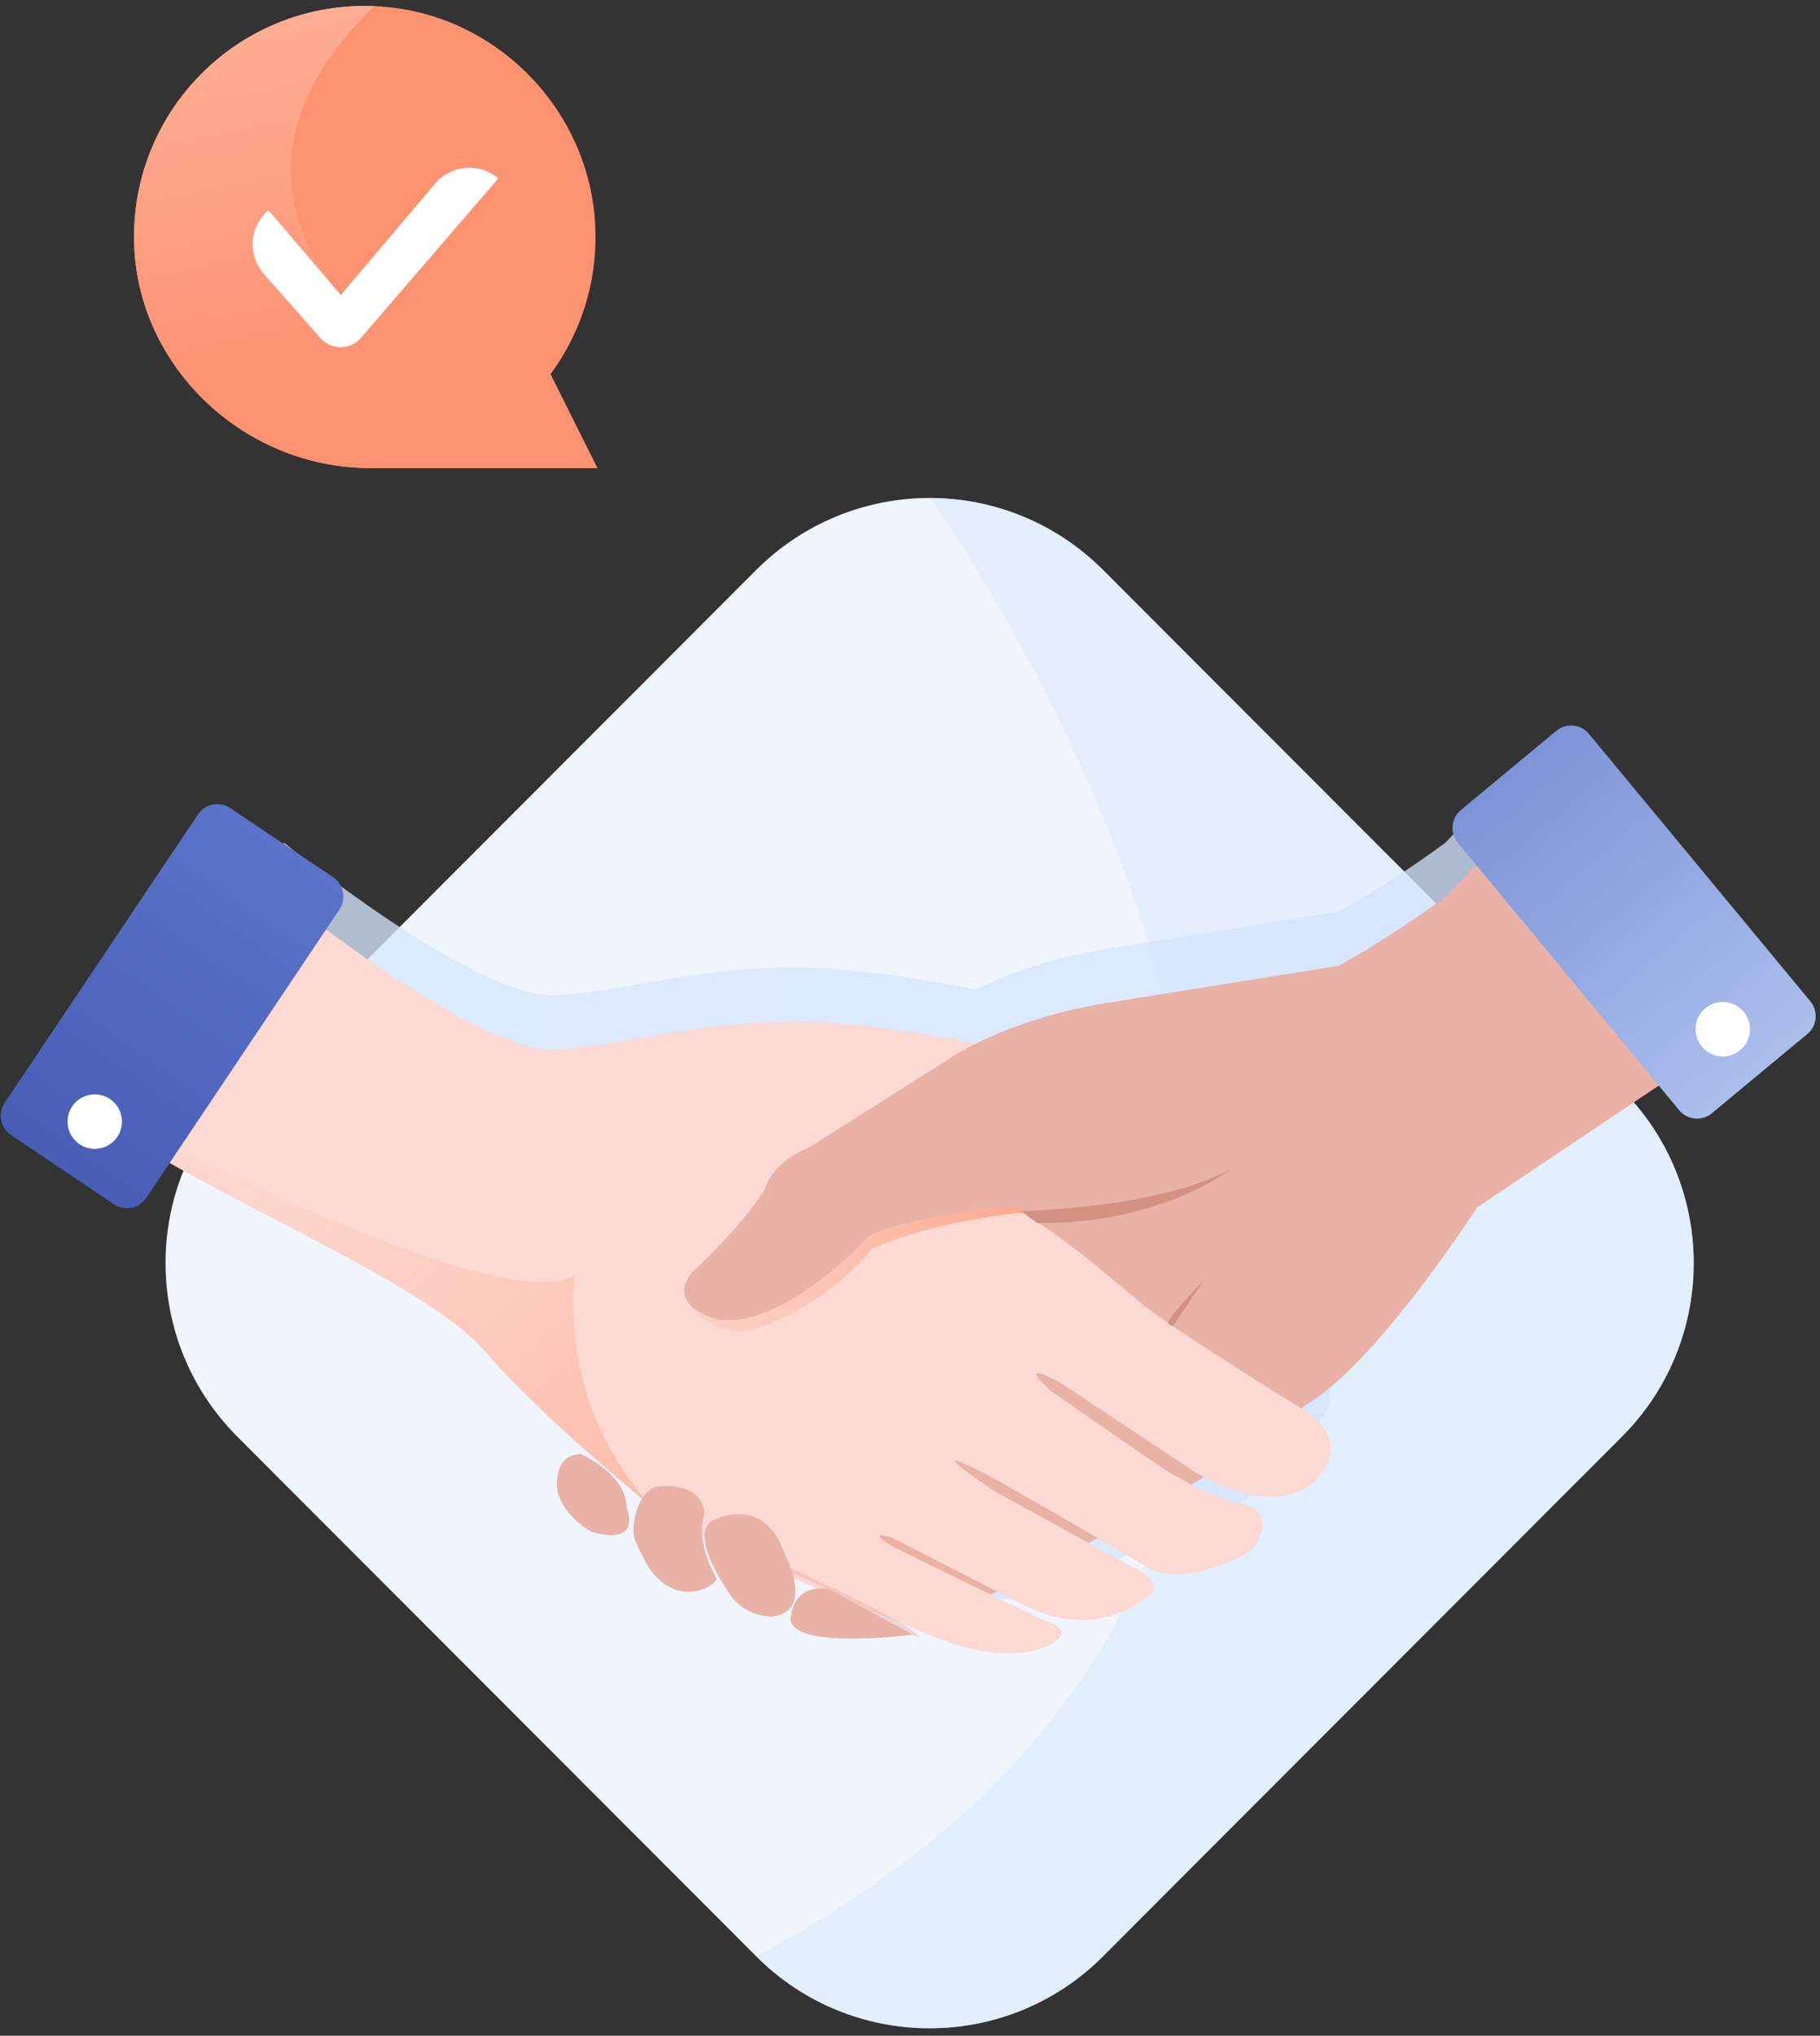 <svg width="186" height="208" viewBox="0 0 186 208" fill="none" xmlns="http://www.w3.org/2000/svg">
    <rect x="0" y="0" width="186" height="208" fill="#333333" stroke="none"/>
    <g clip-path="url(#clip0_617_4789)">
        <path d="M170.19 140.79C169.021 142.999 167.527 145.019 165.759 146.784L162.792 149.761L160.508 152.04L158.214 154.335L126.962 185.624L112.719 199.89C102.938 209.682 87.072 209.682 77.291 199.89L42.028 164.583L31.792 154.335L29.5 152.041L24.252 146.781C14.471 136.989 14.471 121.113 24.252 111.322L38.502 97.063L74.325 61.193L77.292 58.223C79.618 55.894 82.379 54.047 85.419 52.787C88.458 51.526 91.716 50.877 95.006 50.877C98.296 50.877 101.553 51.526 104.593 52.787C107.632 54.047 110.394 55.894 112.72 58.223L120.11 65.622L165.759 111.322C173.726 119.3 175.206 131.318 170.19 140.79Z" fill="#F0F5FD"/>
        <path opacity="0.48" d="M170.191 140.791C169.022 143 167.528 145.02 165.759 146.784L162.792 149.762L160.508 152.041L158.215 154.336L126.962 185.625L112.719 199.891C102.938 209.683 87.072 209.683 77.291 199.891C168.416 151.252 95.001 50.881 95.001 50.881C98.292 50.876 101.551 51.523 104.592 52.783C107.633 54.044 110.394 55.894 112.719 58.227L120.109 65.625L165.757 111.325C173.726 119.301 175.206 131.319 170.191 140.791Z" fill="url(#paint0_linear_617_4789)"/>
        <path d="M61.057 47.823H37.818C24.736 47.823 13.582 37.112 13.698 24.016C13.805 10.745 24.841 0.09 38.253 0.626C50.642 1.12 60.66 11.405 60.858 23.818C60.955 28.997 59.341 34.063 56.267 38.229L61.057 47.823Z" fill="#FD9271"/>
        <path d="M61.057 47.823H37.818C24.736 47.823 13.582 37.112 13.698 24.016C13.805 10.745 24.841 0.09 38.253 0.626C9.975 28.353 61.057 47.823 61.057 47.823Z" fill="url(#paint1_linear_617_4789)"/>
        <path d="M36.888 34.525C36.633 34.822 36.317 35.06 35.962 35.225C35.607 35.389 35.22 35.475 34.829 35.477C34.438 35.48 34.051 35.398 33.694 35.239C33.337 35.079 33.018 34.844 32.759 34.551L26.925 27.946C26.136 27.021 25.745 25.82 25.84 24.607C25.935 23.394 26.507 22.268 27.431 21.478L34.831 30.143L44.47 18.759C45.256 17.831 46.378 17.254 47.589 17.154C48.8 17.054 50.002 17.44 50.929 18.226L36.888 34.525Z" fill="white"/>
        <path opacity="0.77" d="M116.16 125.921C115.539 125.402 111.446 121.943 107.995 119.359C110.796 121.253 113.681 123.47 116.16 125.921Z" fill="url(#paint2_linear_617_4789)"/>
        <path opacity="0.77" d="M153.894 79.716L147.707 86.107C141.307 90.809 136.721 93.158 136.721 93.158L112.715 97.003C106.708 98.023 102.305 99.819 99.747 101.088C91.522 99.485 86.812 99.138 86.812 99.138C73.767 97.856 64.592 101.302 56.911 101.701C48.622 102.134 29.03 86.108 29.03 86.108L13.348 110.938C25.503 118.473 43.912 125.918 49.671 132.643C55.43 139.368 66.634 148.422 66.634 148.422C72.474 152.666 96.154 161.958 96.154 161.958C103.916 164.919 107.598 162.356 107.598 162.356C110.077 160.835 106.558 159.982 106.558 159.982L91.595 152.666C87.994 150.583 91.115 151.547 91.115 151.547L104.717 158.512C111.996 162.116 116.718 157.951 116.718 157.951C119.916 156.271 115.597 154.501 115.597 154.501L101.438 146.696C92.636 140.687 101.759 145.616 101.759 145.616C101.759 145.616 113.037 152.023 117.116 154.501C117.202 154.553 117.283 154.6 117.364 154.643C120.443 156.28 124.861 154.471 126.86 153.473C127.746 153.033 128.473 152.29 128.826 151.36C129.81 148.791 127.036 148.098 127.036 148.098C124.878 148.18 118.957 144.576 118.957 144.576L107.359 136.568C103.596 133.045 108.395 135.766 108.395 135.766L122.16 144.896C131.6 150.266 134.799 145.299 134.799 145.299C138.079 141.373 133.519 138.732 133.519 138.732L132.898 138.308C140.065 134.759 150.961 117.824 150.961 117.824L173.097 102.981L153.894 79.716ZM107.997 120.645C106.426 119.586 104.884 118.63 103.452 117.782C104.214 117.941 105.999 119.145 107.997 120.645C110.797 122.539 113.683 124.755 116.162 127.207C115.541 126.688 111.448 123.229 107.997 120.645Z" fill="url(#paint3_linear_617_4789)"/>
        <path opacity="0.77" d="M116.16 125.921C115.539 125.402 111.446 121.943 107.995 119.359C110.796 121.253 113.681 123.47 116.16 125.921Z" fill="url(#paint4_linear_617_4789)"/>
        <path d="M103.435 119.406L66.005 148.47L97.46 164.858C97.46 164.858 124.942 151.315 133.391 143.584L103.435 119.406Z" fill="#E8B2A7"/>
        <path d="M134.799 150.832C134.799 150.832 131.6 155.8 122.16 150.434L108.395 141.304C108.395 141.304 103.596 138.578 107.359 142.101L118.958 150.112C118.958 150.112 124.879 153.716 127.037 153.635C127.037 153.635 129.811 154.329 128.826 156.901C128.471 157.827 127.747 158.568 126.861 159.014C124.862 160.013 120.448 161.821 117.365 160.179C117.283 160.137 117.202 160.089 117.117 160.042C113.037 157.561 101.76 151.153 101.76 151.153C101.76 151.153 92.636 146.228 101.439 152.233L115.597 160.043C115.597 160.043 119.918 161.804 116.719 163.492C116.719 163.492 111.996 167.659 104.718 164.054L91.116 157.081C91.116 157.081 87.995 156.121 91.595 158.204L106.559 165.516C106.559 165.516 110.078 166.374 107.599 167.895C107.599 167.895 103.917 170.458 96.154 167.492C96.154 167.492 72.475 158.204 66.634 153.956L66.626 153.948C66.288 153.673 55.344 144.801 49.671 138.178C44.602 132.251 29.715 125.775 17.937 119.165C16.34 118.269 14.799 117.373 13.348 116.473L29.03 91.643C29.03 91.643 48.622 107.664 56.911 107.236C64.592 106.833 73.767 103.391 86.812 104.673C86.812 104.673 94.044 105.204 106.225 107.999C118.581 110.827 86.316 113.185 95.756 119.276C95.756 119.276 108.156 124.801 116.239 132.811L126.96 139.776L133.519 144.264C133.519 144.264 138.079 146.91 134.799 150.832Z" fill="#FCD9D2"/>
        <path d="M70.741 133.723C70.741 133.723 73.493 137.137 77.904 135.535C77.904 135.535 84.448 133.324 89.142 127.542C89.142 127.542 94.902 124.856 104.503 123.895L103.01 121.546L87.623 124.216L70.741 133.723Z" fill="url(#paint5_linear_617_4789)"/>
        <path d="M70.686 130.039C70.686 130.039 75.593 125.604 78.153 121.546C78.153 121.546 78.793 118.769 82.633 117.273L97.141 108.09C97.141 108.09 102.688 104.245 112.715 102.536L136.717 98.691C136.717 98.691 141.305 96.343 147.706 91.646L153.893 85.255L173.094 108.521L150.956 123.361C150.956 123.361 140.06 140.293 132.894 143.842C132.894 143.842 118.877 135.226 116.233 132.812C116.233 132.812 105.612 123.761 103.441 123.321C103.441 123.321 93.991 124.001 88.951 126.164C88.951 126.164 80.227 135.779 73.43 134.814C73.433 134.814 67.939 133.593 70.686 130.039ZM80.797 165.589C80.797 165.589 80.694 161.818 84.669 162.347L93.32 167.009C93.32 167.009 81.508 168.589 80.797 165.589Z" fill="#E8B2A7"/>
        <path opacity="0.43" d="M80.798 160.188C80.798 160.188 91.344 165.039 93.573 166.826L94.044 167.425C94.044 167.425 82.145 160.849 81.01 160.838L80.798 160.188Z" fill="#E8B2A7"/>
        <path d="M74.446 162.661C74.446 162.661 70.308 156.874 72.806 155.377C72.806 155.377 78.085 152.378 80.297 159.019C80.297 159.019 83.293 164.733 78.87 165.161C78.87 165.161 75.988 165.277 74.446 162.661ZM56.972 152.378C56.972 152.378 56.33 148.722 59.326 148.55C59.326 148.55 64.034 150.593 64.034 154.02C64.034 154.02 65.76 158.02 60.474 156.516C60.472 156.519 57.683 155.091 56.972 152.378Z" fill="#E8B2A7"/>
        <path d="M64.942 157.487C64.362 156.116 65.059 152.511 67.099 151.878C67.099 151.878 71.827 151.221 72.006 154.698C72.006 154.698 70.893 156.94 73.193 161.222C73.526 161.84 69.221 164.699 66.155 159.93C66.153 159.931 65.211 158.124 64.942 157.487Z" fill="#E8B2A7"/>
        <path d="M104.403 123.736C104.403 123.736 118.586 123.471 125.841 119.412C125.841 119.412 118.673 125.115 106 124.965L104.403 123.736ZM119.884 135.505L122.957 130.909C122.957 130.909 119.573 134.292 119.371 135.155C119.337 135.307 119.884 135.505 119.884 135.505Z" fill="#D39184"/>
        <path d="M159.046 74.675L149.298 82.765C148.288 83.603 148.148 85.103 148.985 86.114L171.605 113.43C172.443 114.441 173.941 114.581 174.951 113.743L184.699 105.652C185.709 104.814 185.849 103.314 185.012 102.303L162.391 74.988C161.554 73.976 160.056 73.836 159.046 74.675Z" fill="url(#paint6_linear_617_4789)"/>
        <path d="M176.09 107.941C177.626 107.926 178.858 106.667 178.843 105.129C178.828 103.591 177.57 102.357 176.034 102.372C174.498 102.388 173.265 103.647 173.281 105.184C173.296 106.722 174.553 107.956 176.09 107.941Z" fill="white"/>
        <path d="M1.131 115.975L11.646 123.037C12.736 123.769 14.212 123.478 14.943 122.388L34.69 92.924C35.421 91.833 35.131 90.355 34.041 89.623L23.526 82.56C22.436 81.828 20.96 82.119 20.229 83.21L0.482 112.674C-0.249 113.765 0.042 115.243 1.131 115.975Z" fill="url(#paint7_linear_617_4789)"/>
        <path d="M9.937 117.372C11.467 117.232 12.593 115.877 12.453 114.345C12.313 112.814 10.96 111.686 9.43 111.826C7.9 111.966 6.774 113.322 6.914 114.853C7.054 116.384 8.407 117.512 9.937 117.372Z" fill="white"/>
        <path d="M66.626 153.949C66.288 153.675 55.344 144.802 49.672 138.18C44.602 132.252 29.716 125.777 17.938 119.166L18.297 117.387C18.297 117.387 51.597 134.661 58.735 130.284C58.732 130.284 56.757 143.31 66.626 153.949Z" fill="url(#paint8_linear_617_4789)"/>
    </g>
    <defs>
        <linearGradient id="paint0_linear_617_4789" x1="125.194" y1="69.15" x2="125.194" y2="292.329" gradientUnits="userSpaceOnUse">
            <stop stop-color="#D6E6FD"/>
            <stop offset="1" stop-color="#D2E3FD"/>
        </linearGradient>
        <linearGradient id="paint1_linear_617_4789" x1="37.202" y1="36.462" x2="18.953" y2="-46.583" gradientUnits="userSpaceOnUse">
            <stop stop-color="#FD9271"/>
            <stop offset="1" stop-color="#FED4C4"/>
        </linearGradient>
        <linearGradient id="paint2_linear_617_4789" x1="107.995" y1="122.64" x2="116.16" y2="122.64" gradientUnits="userSpaceOnUse">
            <stop stop-color="#D6E6FD"/>
            <stop offset="1" stop-color="#D2E3FD"/>
        </linearGradient>
        <linearGradient id="paint3_linear_617_4789" x1="13.348" y1="121.552" x2="173.097" y2="121.552" gradientUnits="userSpaceOnUse">
            <stop stop-color="#D6E6FD"/>
            <stop offset="1" stop-color="#D2E3FD"/>
        </linearGradient>
        <linearGradient id="paint4_linear_617_4789" x1="107.995" y1="122.64" x2="116.16" y2="122.64" gradientUnits="userSpaceOnUse">
            <stop stop-color="#D6E6FD"/>
            <stop offset="1" stop-color="#D2E3FD"/>
        </linearGradient>
        <linearGradient id="paint5_linear_617_4789" x1="114.557" y1="115.241" x2="50.233" y2="145.829" gradientUnits="userSpaceOnUse">
            <stop stop-color="#FD9271"/>
            <stop offset="1" stop-color="#FED4C4" stop-opacity="0"/>
        </linearGradient>
        <linearGradient id="paint6_linear_617_4789" x1="135.192" y1="57.087" x2="202.231" y2="135.166" gradientUnits="userSpaceOnUse">
            <stop stop-color="#5C75C9"/>
            <stop offset="1" stop-color="#D2E3FD"/>
        </linearGradient>
        <linearGradient id="paint7_linear_617_4789" x1="30.672" y1="81.764" x2="-28.27" y2="166.136" gradientUnits="userSpaceOnUse">
            <stop stop-color="#5C75C9"/>
            <stop offset="1" stop-color="#2E419B"/>
        </linearGradient>
        <linearGradient id="paint8_linear_617_4789" x1="101.183" y1="185.845" x2="11.176" y2="98.506" gradientUnits="userSpaceOnUse">
            <stop stop-color="#FD9271"/>
            <stop offset="1" stop-color="#FED4C4" stop-opacity="0"/>
        </linearGradient>
        <clipPath id="clip0_617_4789">
            <rect width="185.477" height="206.627" fill="white" transform="translate(0.082 0.607)"/>
        </clipPath>
    </defs>
</svg>

